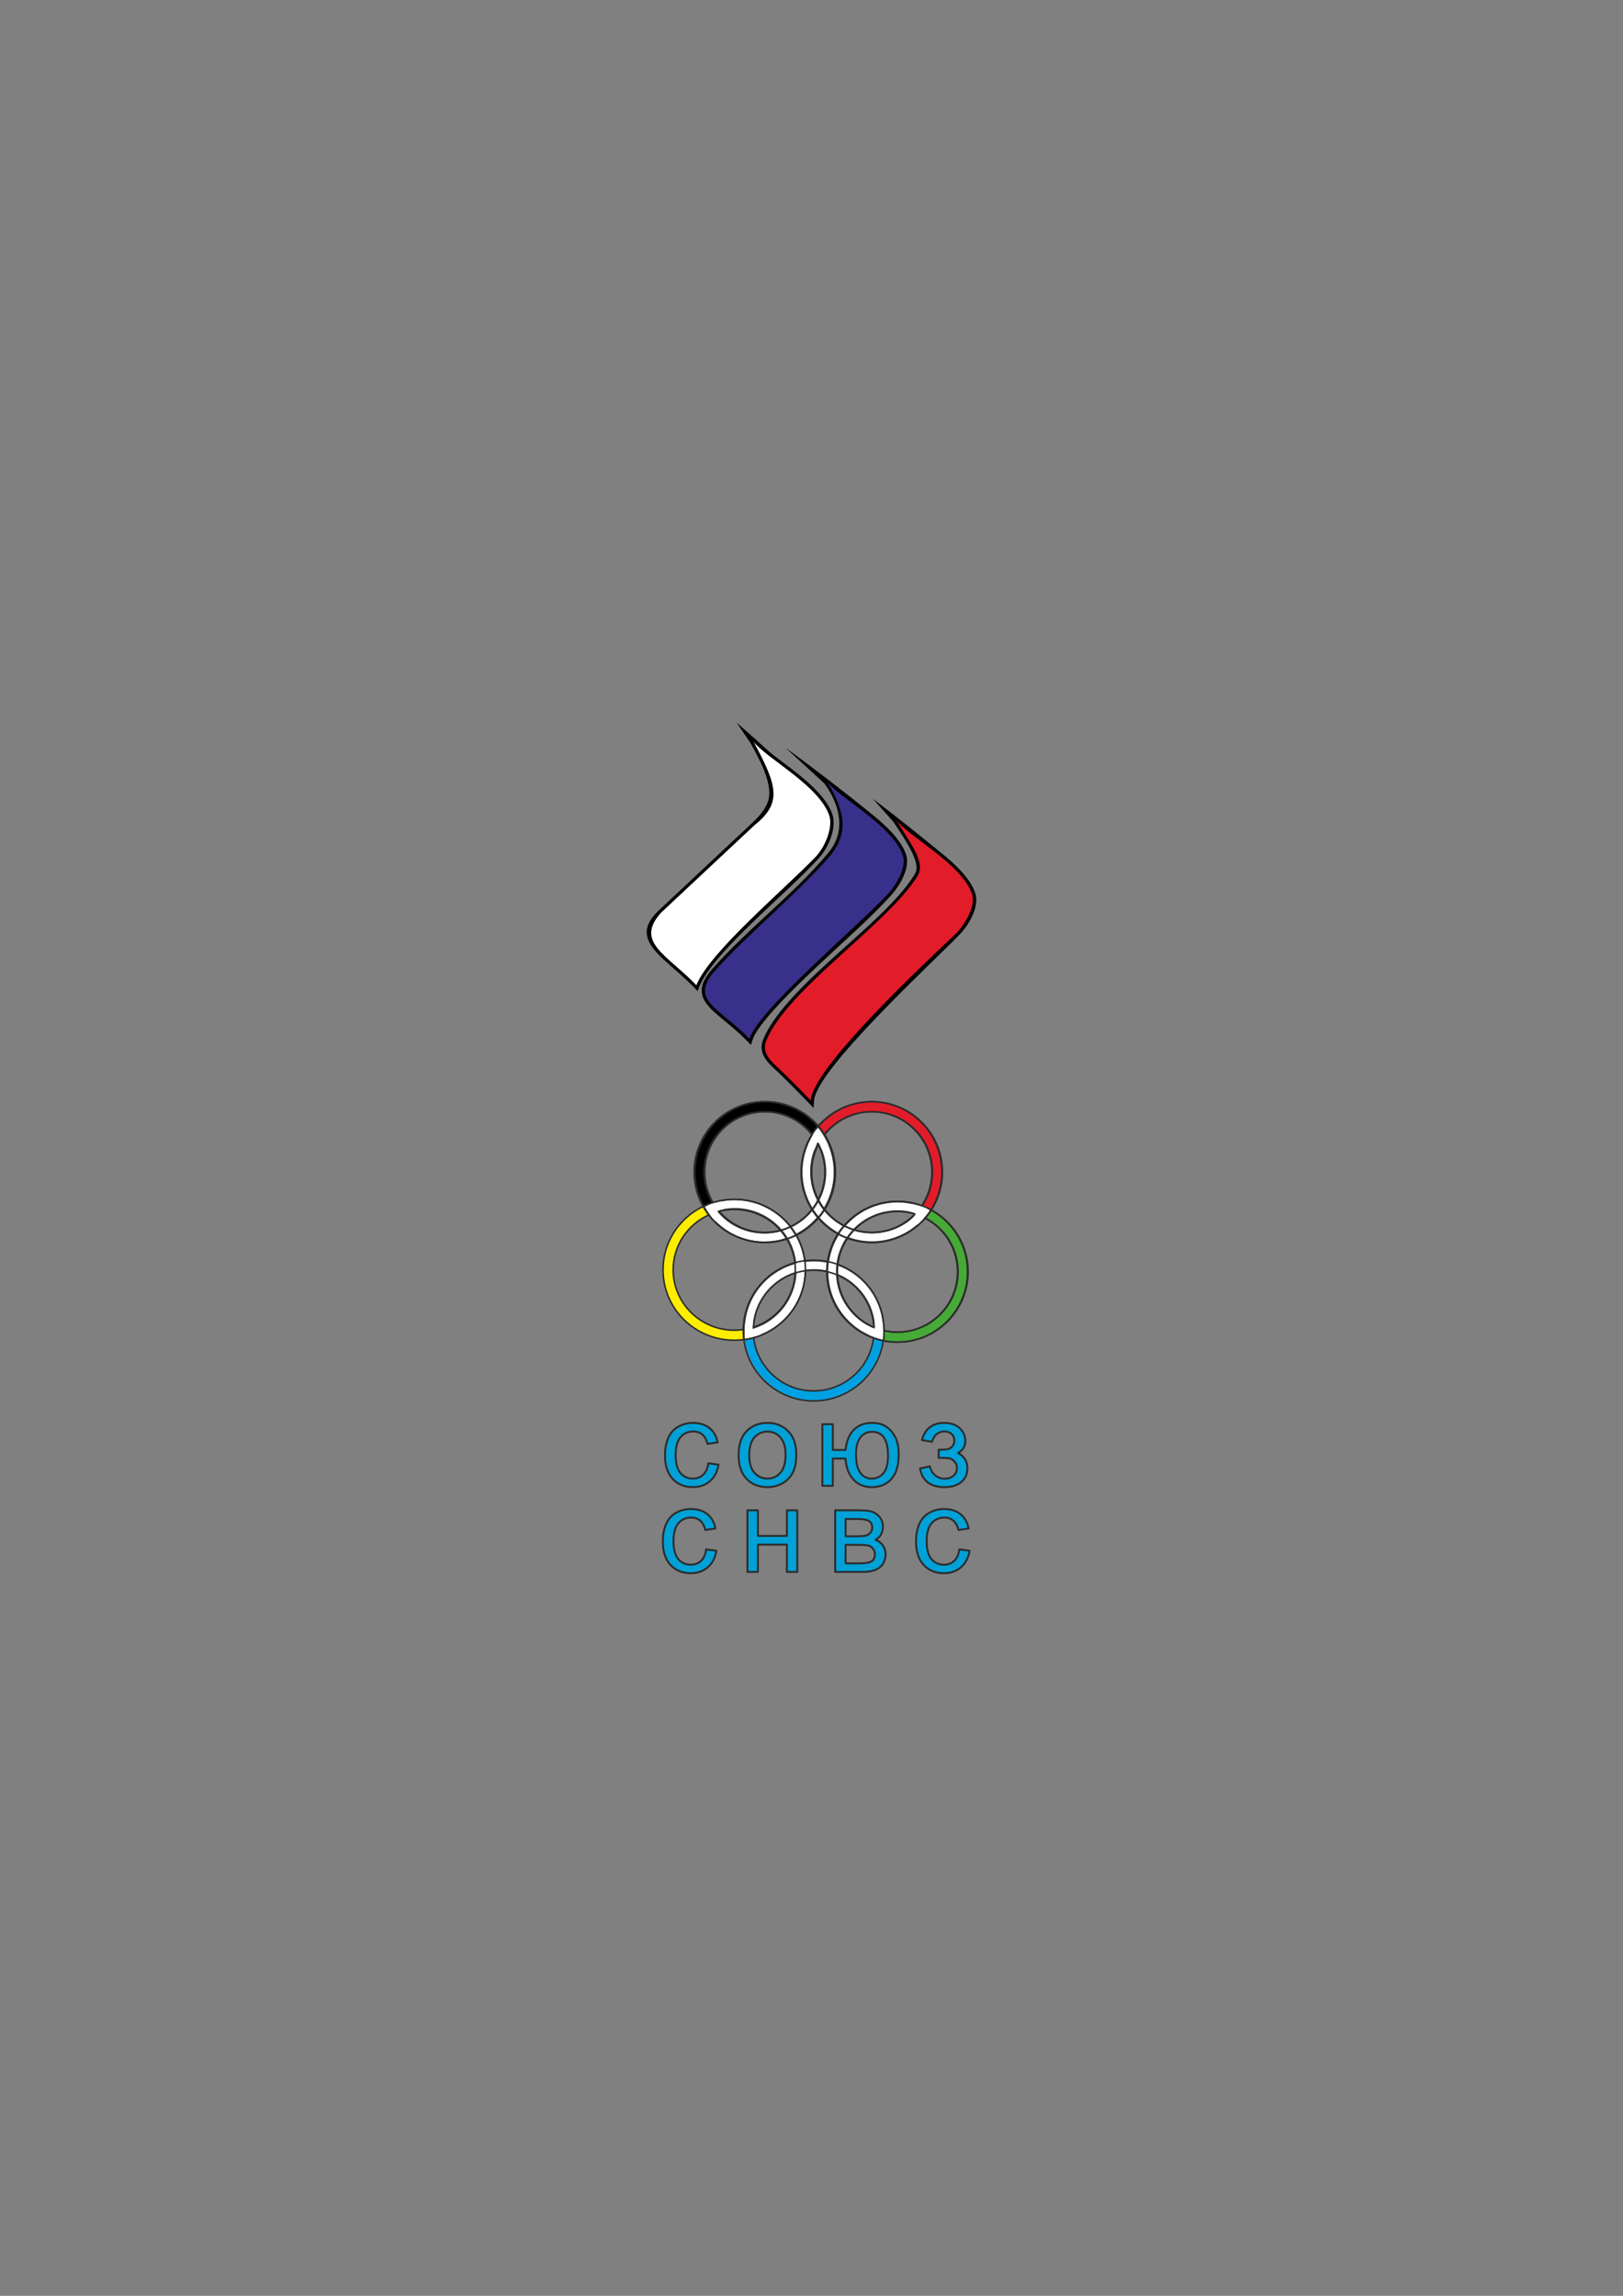 <?xml version="1.0" encoding="UTF-8" standalone="no"?>
<svg
   xmlns:dc="http://purl.org/dc/elements/1.1/"
   xmlns:cc="http://creativecommons.org/ns#"
   xmlns:rdf="http://www.w3.org/1999/02/22-rdf-syntax-ns#"
   xmlns:svg="http://www.w3.org/2000/svg"
   xmlns="http://www.w3.org/2000/svg"
   id="45f4d9ae-f998-11ea-b957-0242ac110007"
   version="1.1"
   width="595.276pt"
   viewBox="0 0 595.276 841.89"
   height="841.89pt">
  <rect x="0" y="0" width="595.276" height="841.89" fill="#808080" stroke="none"/>
  <defs
     id="defs87" />
  <g
     id="g2" />
  <g
     id="g78">
    <g
       id="g76">
      <path
         id="path4"
         d="M 319.641,404.096 C 333.845,404.096 345.361,415.612 345.361,429.815 345.361,444.019 333.845,455.535 319.641,455.535 305.438,455.535 293.922,444.019 293.922,429.815 293.922,415.612 305.438,404.096 319.641,404.096 Z M 319.641,407.555 C 331.935,407.555 341.901,417.522 341.901,429.815 341.901,442.109 331.935,452.076 319.641,452.076 307.348,452.076 297.381,442.109 297.381,429.815 297.381,417.522 307.348,407.555 319.641,407.555 Z"
         style="fill-rule:evenodd;fill:#e31c2a;" />
      <path
         id="path6"
         d="M 269.279,439.805 C 283.554,439.805 295.128,451.379 295.128,465.654 295.128,479.93 283.554,491.503 269.279,491.503 255.003,491.503 243.43,479.93 243.43,465.654 243.43,451.379 255.003,439.805 269.279,439.805 Z M 269.279,443.281 C 281.634,443.281 291.651,453.299 291.651,465.654 291.651,478.009 281.634,488.027 269.279,488.027 256.923,488.027 246.906,478.009 246.906,465.654 246.906,453.299 256.923,443.281 269.279,443.281 Z"
         style="fill-rule:evenodd;fill:#ffed00;" />
      <path
         id="path8"
         d="M 280.235,404.096 C 294.439,404.096 305.955,415.612 305.955,429.815 305.955,444.019 294.439,455.535 280.235,455.535 266.032,455.535 254.516,444.019 254.516,429.815 254.516,415.612 266.032,404.096 280.235,404.096 Z M 280.235,407.555 C 292.529,407.555 302.496,417.522 302.496,429.815 302.496,442.109 292.529,452.076 280.235,452.076 267.942,452.076 257.975,442.109 257.975,429.815 257.975,417.522 267.942,407.555 280.235,407.555 Z"
         style="fill-rule:evenodd;fill:#000000;" />
      <path
         id="path10"
         d="M 329.051,440.666 C 343.243,440.666 354.749,452.172 354.749,466.364 354.749,480.556 343.243,492.062 329.051,492.062 314.859,492.062 303.353,480.556 303.353,466.364 303.353,452.172 314.859,440.666 329.051,440.666 Z M 329.051,444.122 C 341.334,444.122 351.293,454.081 351.293,466.364 351.293,478.647 341.334,488.606 329.051,488.606 316.767,488.606 306.809,478.647 306.809,466.364 306.809,454.081 316.767,444.122 329.051,444.122 Z"
         style="fill-rule:evenodd;fill:#45ab36;" />
      <path
         id="path12"
         d="M 292.287,453.864 C 294.103,457.399 295.128,461.407 295.128,465.654 295.128,479.929 283.554,491.503 269.278,491.503 255.003,491.503 243.429,479.929 243.429,465.654 243.429,458.829 246.076,452.623 250.398,448.003 L 255.532,448.003 C 250.282,452.096 246.907,458.481 246.907,465.654 246.907,478.01 256.923,488.026 269.278,488.026 281.634,488.026 291.651,478.01 291.651,465.654 291.651,463.813 291.427,462.024 291.008,460.312 290.589,458.601 289.971,456.964 289.184,455.434 288.91,454.899 289.266,455.498 288.949,454.988 L 292.287,453.864 Z"
         style="fill-rule:evenodd;fill:#ffed00;" />
      <g
         id="g26">
        <path
           id="path14"
           d="M 300.382,314.63 C 293.662,321.972 285.702,328.936 278.471,335.895 272.205,341.925 259.62,353.909 256.553,361.676 L 255.856,363.442 254.508,362.041 C 251.007,358.404 247.116,355.293 243.425,351.86 240.793,349.413 237.639,346.229 237.253,342.618 236.884,339.182 239.049,336.273 241.527,333.953 L 275.844,301.819 C 278.413,299.413 281.04,296.544 281.878,293.151 283.412,286.933 278.213,277.88 275.296,272.522 L 270.171,264.977 277.353,271.327 C 279.35,273.091 281.76,275.457 283.887,277.086 287.033,279.492 290.237,281.823 293.301,284.323 297.864,288.048 303.206,292.957 305.218,298.412 307.05,303.382 303.904,310.785 300.382,314.63 Z"
           style="fill-rule:evenodd;fill:#000000;" />
        <path
           id="path16"
           d="M 255.412,361.283 C 244.552,349.998 232.793,345.551 242.387,334.754 L 276.705,302.62 C 286.819,294.546 285.283,288.362 276.38,272.008 281.445,278.311 300.049,287.881 304.068,298.781 305.585,302.896 303.098,309.766 299.458,313.894 288.231,325.705 260.247,349.04 255.412,361.283 Z"
           style="fill-rule:evenodd;fill:#ffffff;" />
        <path
           id="path18"
           d="M 273.973,381.7 C 270.738,378.338 267.202,375.593 263.642,372.575 261.196,370.503 258.249,367.896 257.544,364.76 256.751,361.233 258.933,357.952 261.235,355.344 274.375,340.456 291.189,327.876 303.855,312.681 305.293,310.954 306.37,309.045 307.063,306.956 309.308,300.196 306.39,292.789 302.35,287.278 L 288.048,274.157 C 298.688,281.897 310.122,290.705 320.327,299.032 324.89,302.757 330.232,307.666 332.244,313.121 334.075,318.089 330.015,324.86 326.605,328.589 319.121,336.769 310.089,344.628 301.947,352.301 296.091,357.82 278.302,374.235 276.043,381.268 L 275.42,383.204 273.973,381.7 Z"
           style="fill-rule:evenodd;fill:#000000;" />
        <path
           id="path20"
           d="M 274.878,380.942 C 264.017,369.658 252.579,366.862 262.174,356.065 273.087,343.616 294.065,326.276 304.815,313.378 306.437,311.432 307.528,309.386 308.224,307.292 310.087,301.685 308.709,295.397 303.406,286.717 308.471,293.019 327.075,302.589 331.094,313.49 332.611,317.604 329.318,323.724 325.679,327.853 313.276,340.919 278.314,370.243 274.878,380.942 Z"
           style="fill-rule:evenodd;fill:#38308a;" />
        <path
           id="path22"
           d="M 345.681,313.152 C 350.244,316.877 355.586,321.786 357.598,327.241 359.436,332.229 355.486,339.066 351.935,342.732 342.088,352.904 299.349,392.203 298.57,403.6 L 298.386,406.287 296.453,404.286 C 292.328,400.016 288.102,395.691 283.734,391.638 280.601,388.73 278.201,385.528 279.881,381.295 284.229,370.345 298.763,357.432 307.695,349.293 316.333,341.422 329.582,330.307 335.479,320.638 335.73,320.227 335.917,319.793 336.036,319.333 337.226,314.762 330.138,305.296 327.71,301.407 L 320.118,292.885 C 328.484,299.211 337.511,306.485 345.681,313.152 Z"
           style="fill-rule:evenodd;fill:#000000;" />
        <path
           id="path24"
           d="M 297.356,403.527 C 292.796,398.806 287.81,393.82 284.591,390.833 281.373,387.846 279.64,385.169 281.021,381.69 288.41,363.08 325.922,338.608 336.536,321.198 339.481,316.368 334.536,310.084 328.76,300.837 333.825,307.139 352.429,316.709 356.448,327.61 357.965,331.724 354.672,337.844 351.033,341.972 337.391,354.811 298.168,391.658 297.356,403.527 Z"
           style="fill-rule:evenodd;fill:#e31c2a;" />
      </g>
      <path
         id="path28"
         d="M 259.788,536.589 L 263.532,537.111 C 263.119,539.687 262.074,541.697 260.384,543.155 258.693,544.613 256.611,545.339 254.151,545.339 251.067,545.339 248.586,544.331 246.714,542.313 244.835,540.296 243.899,537.409 243.899,533.65 243.899,531.213 244.305,529.087 245.111,527.258 245.916,525.437 247.142,524.066 248.797,523.159 250.444,522.245 252.236,521.788 254.18,521.788 256.625,521.788 258.635,522.404 260.188,523.645 261.748,524.886 262.749,526.649 263.184,528.927 L 259.484,529.493 C 259.128,527.977 258.504,526.838 257.597,526.069 256.698,525.307 255.609,524.922 254.332,524.922 252.403,524.922 250.835,525.611 249.624,526.99 248.419,528.376 247.817,530.552 247.817,533.542 247.817,536.574 248.397,538.773 249.558,540.144 250.726,541.515 252.243,542.205 254.108,542.205 255.617,542.205 256.872,541.748 257.873,540.826 258.882,539.912 259.52,538.497 259.788,536.589 Z M 270.89,533.563 C 270.89,529.391 272.051,526.301 274.38,524.291 276.317,522.622 278.69,521.788 281.483,521.788 284.581,521.788 287.121,522.804 289.094,524.835 291.06,526.859 292.047,529.667 292.047,533.244 292.047,536.146 291.612,538.424 290.741,540.086 289.871,541.748 288.601,543.039 286.932,543.96 285.271,544.882 283.45,545.339 281.483,545.339 278.32,545.339 275.766,544.331 273.814,542.306 271.863,540.282 270.89,537.365 270.89,533.563 Z M 274.808,533.571 C 274.808,536.458 275.439,538.62 276.702,540.05 277.972,541.486 279.561,542.205 281.483,542.205 283.384,542.205 284.966,541.486 286.235,540.043 287.498,538.599 288.129,536.4 288.129,533.447 288.129,530.661 287.491,528.55 286.221,527.12 284.951,525.684 283.37,524.966 281.483,524.966 279.561,524.966 277.972,525.677 276.702,527.106 275.439,528.535 274.808,530.69 274.808,533.571 Z M 301.625,522.267 L 305.456,522.267 305.456,531.713 310.114,531.713 C 310.455,528.492 311.464,526.032 313.14,524.334 314.823,522.637 317,521.788 319.677,521.788 321.955,521.788 323.755,522.245 325.067,523.166 326.388,524.088 327.476,525.35 328.332,526.968 329.189,528.579 329.617,530.748 329.617,533.476 329.617,537.365 328.732,540.318 326.961,542.328 325.191,544.338 322.789,545.339 319.757,545.339 316.941,545.339 314.685,544.403 312.98,542.538 311.282,540.666 310.325,538.105 310.114,534.847 L 305.456,534.847 305.456,544.86 301.625,544.86 301.625,522.267 Z M 319.887,525.053 C 318.015,525.053 316.557,525.771 315.512,527.207 314.467,528.637 313.945,530.646 313.945,533.237 313.945,536.335 314.467,538.599 315.52,540.043 316.572,541.486 317.979,542.205 319.735,542.205 321.483,542.205 322.913,541.537 324.03,540.202 325.14,538.867 325.699,536.712 325.699,533.745 325.699,530.85 325.213,528.673 324.248,527.229 323.283,525.778 321.832,525.053 319.887,525.053 Z M 344.281,534.63 L 344.281,531.626 C 345.892,531.612 346.995,531.546 347.575,531.437 348.163,531.321 348.721,530.987 349.244,530.422 349.766,529.856 350.027,529.152 350.027,528.303 350.027,527.28 349.686,526.453 348.997,525.843 348.308,525.227 347.423,524.922 346.327,524.922 344.173,524.922 342.663,526.184 341.8,528.709 L 338.143,528.1 C 339.275,523.892 342.018,521.788 346.356,521.788 348.765,521.788 350.652,522.441 352.023,523.754 353.394,525.067 354.076,526.634 354.076,528.456 354.076,530.291 353.183,531.757 351.406,532.838 352.545,533.447 353.394,534.224 353.967,535.167 354.533,536.11 354.816,537.227 354.816,538.519 354.816,540.543 354.076,542.183 352.603,543.445 351.123,544.707 349.062,545.339 346.407,545.339 341.256,545.339 338.267,543.061 337.447,538.504 L 341.06,537.721 C 341.386,539.157 342.046,540.275 343.048,541.066 344.049,541.856 345.188,542.248 346.48,542.248 347.771,542.248 348.845,541.885 349.701,541.153 350.557,540.427 350.985,539.498 350.985,538.366 350.985,537.489 350.717,536.727 350.18,536.074 349.643,535.421 349.07,535.014 348.46,534.855 347.851,534.688 346.748,534.608 345.152,534.608 345.021,534.608 344.731,534.615 344.281,534.63 Z"
         style="fill-rule:evenodd;fill:#00a1d7;" />
      <path
         id="path30"
         d="M 259.837,536.239 L 263.581,536.761 C 263.774,536.788 263.909,536.966 263.882,537.16 L 263.878,537.185 C 263.664,538.505 263.289,539.682 262.751,540.715 262.207,541.761 261.495,542.663 260.615,543.422 259.736,544.179 258.755,544.748 257.675,545.126 256.596,545.504 255.42,545.693 254.151,545.693 252.564,545.693 251.127,545.432 249.845,544.91 248.557,544.387 247.427,543.601 246.455,542.554 245.48,541.508 244.75,540.237 244.266,538.744 243.785,537.264 243.545,535.565 243.545,533.65 243.545,532.412 243.649,531.249 243.856,530.161 244.063,529.068 244.374,528.053 244.787,527.116 245.205,526.169 245.735,525.338 246.376,524.625 247.016,523.914 247.766,523.32 248.626,522.849 L 248.643,522.84 C 249.49,522.373 250.372,522.021 251.289,521.787 252.215,521.552 253.178,521.433 254.18,521.433 255.437,521.433 256.588,521.594 257.627,521.915 258.671,522.237 259.599,522.722 260.408,523.368 261.223,524.017 261.893,524.803 262.415,525.724 262.934,526.638 263.307,527.685 263.532,528.861 263.568,529.053 263.442,529.238 263.25,529.275 L 259.536,529.843 C 259.349,529.871 259.174,529.747 259.137,529.563 258.967,528.841 258.734,528.21 258.437,527.671 258.144,527.138 257.789,526.694 257.369,526.338 256.952,525.985 256.491,525.719 255.988,525.543 255.484,525.366 254.932,525.277 254.332,525.277 253.416,525.277 252.588,525.439 251.85,525.763 251.115,526.086 250.461,526.573 249.89,527.224 L 249.874,527.24 C 249.315,527.89 248.893,528.73 248.609,529.759 248.317,530.816 248.171,532.077 248.171,533.542 248.171,535.029 248.312,536.308 248.594,537.376 248.871,538.424 249.282,539.271 249.828,539.915 L 249.831,539.919 C 250.38,540.562 251.01,541.045 251.719,541.367 252.429,541.689 253.226,541.85 254.108,541.85 254.822,541.85 255.473,541.743 256.06,541.529 256.643,541.316 257.168,540.995 257.634,540.566 L 257.653,540.549 C 258.112,540.128 258.49,539.59 258.785,538.936 259.091,538.259 259.309,537.46 259.438,536.54 259.465,536.347 259.644,536.212 259.837,536.239 Z M 263.122,537.411 L 260.084,536.987 C 259.942,537.832 259.723,538.579 259.43,539.227 259.096,539.967 258.662,540.582 258.129,541.07 L 258.113,541.086 C 257.578,541.578 256.974,541.947 256.301,542.193 255.633,542.437 254.902,542.559 254.108,542.559 253.126,542.559 252.232,542.376 251.428,542.012 250.624,541.648 249.913,541.103 249.296,540.381 L 249.288,540.372 C 248.674,539.646 248.214,538.707 247.911,537.556 247.612,536.424 247.463,535.086 247.463,533.542 247.463,532.018 247.618,530.695 247.928,529.571 248.24,528.439 248.711,527.509 249.339,526.779 L 249.358,526.756 C 249.997,526.029 250.734,525.481 251.567,525.115 252.398,524.751 253.319,524.568 254.332,524.568 255.008,524.568 255.638,524.671 256.221,524.875 256.807,525.081 257.343,525.39 257.826,525.799 258.313,526.212 258.723,526.722 259.057,527.33 259.342,527.847 259.572,528.436 259.748,529.095 L 262.762,528.633 C 262.548,527.679 262.227,526.825 261.801,526.072 261.324,525.232 260.712,524.514 259.968,523.922 259.226,523.33 258.376,522.886 257.419,522.59 256.452,522.291 255.371,522.142 254.18,522.142 253.237,522.142 252.332,522.253 251.464,522.474 250.602,522.693 249.776,523.022 248.988,523.457 L 248.967,523.469 C 248.177,523.902 247.488,524.446 246.902,525.098 246.312,525.755 245.823,526.523 245.435,527.401 245.042,528.291 244.747,529.255 244.551,530.291 244.353,531.331 244.254,532.451 244.254,533.65 244.254,535.493 244.482,537.119 244.939,538.525 245.391,539.919 246.069,541.103 246.973,542.072 247.873,543.042 248.92,543.77 250.11,544.254 251.307,544.741 252.654,544.984 254.151,544.984 255.344,544.984 256.442,544.809 257.443,544.459 258.439,544.11 259.343,543.586 260.152,542.888 260.962,542.189 261.619,541.356 262.123,540.389 262.581,539.508 262.914,538.515 263.122,537.411 Z M 270.536,533.563 C 270.536,531.436 270.834,529.579 271.431,527.992 272.033,526.391 272.939,525.068 274.149,524.024 275.152,523.16 276.267,522.512 277.491,522.081 278.715,521.649 280.047,521.433 281.483,521.433 283.076,521.433 284.53,521.696 285.843,522.222 287.157,522.748 288.327,523.538 289.348,524.589 290.367,525.638 291.132,526.89 291.642,528.342 292.148,529.783 292.401,531.418 292.401,533.244 292.401,534.716 292.29,536.033 292.068,537.197 L 292.065,537.21 C 291.841,538.378 291.504,539.391 291.054,540.249 290.15,541.975 288.832,543.315 287.103,544.27 L 287.084,544.28 C 286.232,544.749 285.341,545.102 284.413,545.337 283.474,545.574 282.496,545.693 281.483,545.693 279.857,545.693 278.384,545.433 277.064,544.911 275.74,544.388 274.572,543.601 273.56,542.551 272.548,541.501 271.79,540.222 271.286,538.716 270.786,537.22 270.536,535.502 270.536,533.563 Z M 272.092,528.241 C 271.527,529.744 271.245,531.519 271.245,533.563 271.245,535.429 271.482,537.072 271.957,538.492 272.426,539.897 273.131,541.088 274.069,542.061 275.008,543.035 276.093,543.765 277.324,544.252 278.56,544.741 279.946,544.984 281.483,544.984 282.44,544.984 283.36,544.873 284.241,544.65 285.113,544.43 285.947,544.101 286.742,543.662 L 286.762,543.65 C 288.369,542.763 289.591,541.52 290.428,539.923 290.845,539.127 291.16,538.178 291.371,537.077 L 291.373,537.064 C 291.586,535.948 291.693,534.675 291.693,533.244 291.693,531.494 291.453,529.937 290.974,528.574 290.5,527.222 289.788,526.056 288.841,525.081 287.889,524.102 286.801,523.367 285.579,522.878 284.354,522.387 282.989,522.142 281.483,522.142 280.125,522.142 278.872,522.344 277.727,522.748 276.584,523.151 275.545,523.754 274.611,524.558 273.493,525.523 272.653,526.751 272.092,528.241 Z M 275.163,533.571 C 275.163,536.37 275.764,538.455 276.966,539.816 277.567,540.495 278.242,541.005 278.993,541.343 279.742,541.681 280.572,541.85 281.483,541.85 282.382,541.85 283.204,541.681 283.949,541.342 L 283.968,541.334 C 284.705,540.996 285.373,540.487 285.969,539.809 L 285.985,539.792 C 286.573,539.114 287.017,538.254 287.315,537.214 287.622,536.147 287.775,534.891 287.775,533.447 287.775,532.089 287.62,530.898 287.313,529.878 287.01,528.873 286.557,528.032 285.957,527.356 L 285.939,527.335 C 285.344,526.666 284.676,526.163 283.937,525.827 L 283.92,525.819 C 283.182,525.487 282.369,525.32 281.483,525.32 280.571,525.32 279.74,525.487 278.992,525.822 278.242,526.158 277.567,526.664 276.966,527.34 276.371,528.015 275.922,528.866 275.62,529.894 L 275.616,529.908 C 275.314,530.947 275.163,532.168 275.163,533.571 Z M 276.438,540.284 C 275.115,538.787 274.454,536.546 274.454,533.571 274.454,532.108 274.615,530.822 274.937,529.715 L 274.942,529.694 C 275.272,528.568 275.771,527.626 276.438,526.872 277.106,526.119 277.862,525.554 278.704,525.177 279.547,524.8 280.474,524.611 281.483,524.611 282.469,524.611 283.377,524.799 284.209,525.173 L 284.231,525.182 C 285.057,525.558 285.804,526.12 286.469,526.868 L 286.485,526.885 C 287.155,527.639 287.657,528.57 287.991,529.676 288.319,530.764 288.484,532.022 288.484,533.447 288.484,534.956 288.321,536.276 287.996,537.408 287.669,538.546 287.176,539.495 286.519,540.254 L 286.501,540.276 C 285.839,541.029 285.094,541.596 284.264,541.977 L 284.243,541.987 C 283.405,542.369 282.485,542.559 281.483,542.559 280.472,542.559 279.545,542.369 278.702,541.989 277.861,541.609 277.106,541.04 276.438,540.284 Z M 301.625,521.912 L 305.456,521.912 C 305.652,521.912 305.811,522.071 305.811,522.267 L 305.811,531.359 309.799,531.359 C 309.982,529.845 310.317,528.498 310.8,527.318 311.322,526.045 312.018,524.968 312.888,524.087 L 312.894,524.08 C 313.769,523.199 314.774,522.537 315.908,522.095 317.04,521.654 318.296,521.433 319.677,521.433 320.847,521.433 321.897,521.552 322.825,521.789 323.763,522.029 324.579,522.391 325.271,522.877 L 325.29,522.891 C 325.967,523.366 326.585,523.928 327.143,524.576 327.704,525.229 328.205,525.971 328.645,526.802 329.09,527.638 329.422,528.616 329.643,529.736 329.862,530.843 329.971,532.09 329.971,533.476 329.971,535.454 329.744,537.199 329.292,538.708 328.834,540.234 328.145,541.519 327.227,542.562 326.307,543.607 325.22,544.391 323.968,544.914 322.723,545.433 321.319,545.693 319.757,545.693 318.304,545.693 316.991,545.45 315.818,544.964 314.64,544.477 313.608,543.747 312.72,542.776 311.84,541.806 311.152,540.659 310.659,539.336 310.201,538.11 309.909,536.731 309.785,535.202 L 305.811,535.202 305.811,544.86 C 305.811,545.056 305.652,545.214 305.456,545.214 L 301.625,545.214 C 301.43,545.214 301.271,545.056 301.271,544.86 L 301.271,522.267 C 301.271,522.071 301.43,521.912 301.625,521.912 Z M 305.102,522.621 L 301.98,522.621 301.98,544.506 305.102,544.506 305.102,534.847 C 305.102,534.652 305.261,534.493 305.456,534.493 L 310.114,534.493 C 310.299,534.494 310.455,534.638 310.467,534.825 310.57,536.42 310.855,537.842 311.32,539.089 311.782,540.328 312.424,541.399 313.242,542.301 314.058,543.194 315.006,543.865 316.087,544.311 317.171,544.76 318.394,544.984 319.757,544.984 321.227,544.984 322.541,544.743 323.697,544.26 324.846,543.781 325.846,543.058 326.695,542.094 327.547,541.127 328.187,539.931 328.614,538.506 329.046,537.065 329.262,535.388 329.262,533.476 329.262,532.134 329.158,530.932 328.948,529.871 328.741,528.822 328.431,527.909 328.019,527.134 327.604,526.347 327.132,525.649 326.606,525.036 326.086,524.432 325.512,523.909 324.885,523.469 L 324.864,523.456 C 324.245,523.021 323.506,522.694 322.65,522.476 321.78,522.253 320.788,522.142 319.677,522.142 318.381,522.142 317.209,522.346 316.163,522.754 315.122,523.159 314.198,523.769 313.392,524.582 312.586,525.399 311.939,526.4 311.453,527.587 310.965,528.778 310.636,530.158 310.469,531.724 310.463,531.914 310.306,532.067 310.114,532.067 L 305.456,532.067 C 305.261,532.067 305.102,531.909 305.102,531.713 L 305.102,522.621 Z M 319.887,525.407 C 318.135,525.407 316.772,526.077 315.799,527.415 L 315.79,527.427 C 315.298,528.104 314.927,528.92 314.679,529.875 314.426,530.848 314.3,531.969 314.3,533.237 314.3,534.761 314.427,536.075 314.683,537.181 314.934,538.269 315.308,539.153 315.805,539.835 316.297,540.51 316.87,541.015 317.522,541.35 318.172,541.683 318.911,541.85 319.735,541.85 320.557,541.85 321.302,541.694 321.97,541.383 322.638,541.071 323.235,540.601 323.759,539.975 L 323.774,539.957 C 324.288,539.333 324.677,538.511 324.939,537.495 325.209,536.451 325.344,535.2 325.344,533.745 325.344,532.32 325.226,531.078 324.991,530.021 324.759,528.977 324.412,528.111 323.954,527.426 323.506,526.753 322.947,526.249 322.277,525.914 321.601,525.576 320.804,525.407 319.887,525.407 Z M 315.226,527.0 C 316.341,525.466 317.896,524.698 319.887,524.698 320.914,524.698 321.817,524.893 322.593,525.28 323.374,525.67 324.025,526.256 324.543,527.034 325.049,527.793 325.429,528.739 325.68,529.868 325.928,530.983 326.053,532.276 326.053,533.745 326.053,535.254 325.909,536.564 325.623,537.672 325.335,538.788 324.899,539.701 324.319,540.406 L 324.301,540.429 C 323.709,541.137 323.031,541.67 322.269,542.025 321.506,542.38 320.661,542.559 319.735,542.559 318.802,542.559 317.956,542.365 317.201,541.978 316.449,541.592 315.793,541.016 315.234,540.25 314.679,539.488 314.266,538.518 313.993,537.339 313.725,536.178 313.591,534.811 313.591,533.237 313.591,531.914 313.726,530.735 313.995,529.698 314.266,528.655 314.674,527.76 315.217,527.012 L 315.226,527.0 Z M 343.928,534.63 L 343.927,531.626 C 343.927,531.431 344.086,531.272 344.281,531.272 L 344.309,531.273 C 345.082,531.266 345.741,531.246 346.283,531.215 346.82,531.184 347.23,531.142 347.507,531.09 347.763,531.039 348.013,530.941 348.255,530.793 L 348.271,530.784 C 348.513,530.635 348.75,530.435 348.984,530.182 349.213,529.934 349.386,529.655 349.499,529.347 349.615,529.034 349.673,528.686 349.673,528.303 349.673,527.836 349.596,527.418 349.443,527.05 349.292,526.69 349.065,526.375 348.764,526.108 L 348.759,526.103 C 348.452,525.83 348.099,525.624 347.7,525.487 347.293,525.347 346.836,525.277 346.327,525.277 345.335,525.277 344.495,525.565 343.807,526.14 343.103,526.729 342.545,527.624 342.135,528.823 342.078,528.992 341.903,529.09 341.732,529.056 L 338.085,528.448 C 337.893,528.417 337.762,528.234 337.795,528.042 L 337.802,528.009 C 338.387,525.829 339.398,524.188 340.83,523.087 342.264,521.985 344.108,521.433 346.356,521.433 347.597,521.433 348.71,521.604 349.693,521.945 350.687,522.289 351.546,522.808 352.268,523.5 352.987,524.188 353.527,524.947 353.888,525.773 354.25,526.603 354.43,527.497 354.43,528.456 354.43,529.438 354.19,530.326 353.709,531.114 353.321,531.751 352.776,532.32 352.077,532.818 352.468,533.062 352.822,533.328 353.137,533.615 353.587,534.025 353.964,534.481 354.269,534.984 354.87,535.985 355.17,537.163 355.17,538.519 355.17,539.581 354.975,540.546 354.585,541.413 L 354.576,541.431 C 354.185,542.293 353.603,543.053 352.833,543.714 352.057,544.376 351.128,544.873 350.048,545.203 348.98,545.529 347.767,545.693 346.407,545.693 341.059,545.693 337.954,543.317 337.099,538.567 337.066,538.379 337.187,538.199 337.372,538.159 L 340.985,537.375 C 341.176,537.333 341.365,537.455 341.406,537.646 L 341.409,537.665 C 341.564,538.338 341.797,538.936 342.107,539.458 342.416,539.978 342.802,540.422 343.266,540.789 343.733,541.157 344.234,541.434 344.77,541.618 345.303,541.802 345.873,541.894 346.48,541.894 347.087,541.894 347.641,541.809 348.14,541.64 348.634,541.473 349.078,541.221 349.471,540.884 349.861,540.554 350.151,540.181 350.343,539.764 350.535,539.348 350.631,538.881 350.631,538.366 350.631,537.572 350.389,536.884 349.907,536.298 349.66,535.997 349.404,535.753 349.142,535.567 L 349.128,535.556 C 348.882,535.384 348.63,535.264 348.372,535.197 L 348.352,535.191 C 348.074,535.117 347.673,535.06 347.151,535.022 346.613,534.982 345.946,534.963 345.152,534.963 L 344.843,534.966 344.291,534.983 C 344.096,534.988 343.933,534.834 343.928,534.639 L 343.928,534.63 Z M 344.636,531.975 L 344.636,534.266 345.152,534.254 C 345.954,534.254 346.637,534.274 347.201,534.316 347.764,534.357 348.21,534.423 348.538,534.51 L 348.549,534.513 C 348.887,534.601 349.215,534.756 349.53,534.976 L 349.552,534.991 C 349.863,535.212 350.164,535.498 350.453,535.85 351.044,536.568 351.34,537.405 351.34,538.366 351.34,538.983 351.222,539.548 350.986,540.06 350.75,540.571 350.397,541.026 349.93,541.422 349.467,541.818 348.946,542.114 348.367,542.31 347.792,542.505 347.163,542.602 346.48,542.602 345.795,542.602 345.149,542.498 344.54,542.288 343.933,542.08 343.363,541.764 342.829,541.342 342.294,540.92 341.85,540.411 341.498,539.818 341.202,539.319 340.969,538.759 340.8,538.139 L 337.86,538.777 C 338.73,542.915 341.581,544.984 346.407,544.984 347.703,544.984 348.848,544.832 349.844,544.528 350.827,544.227 351.67,543.777 352.373,543.177 353.065,542.584 353.585,541.905 353.932,541.14 L 353.94,541.122 C 354.287,540.349 354.462,539.481 354.462,538.519 354.462,537.292 354.195,536.234 353.664,535.348 353.397,534.908 353.063,534.505 352.661,534.139 352.255,533.769 351.781,533.439 351.24,533.149 351.186,533.12 351.138,533.077 351.104,533.02 351.003,532.854 351.057,532.637 351.223,532.536 352.062,532.026 352.69,531.429 353.106,530.746 353.516,530.073 353.722,529.309 353.722,528.456 353.722,527.593 353.561,526.792 353.24,526.056 352.917,525.315 352.43,524.633 351.778,524.009 351.13,523.388 350.358,522.922 349.464,522.612 348.56,522.298 347.524,522.142 346.356,522.142 344.265,522.142 342.566,522.644 341.262,523.646 340.038,524.587 339.147,525.977 338.592,527.816 L 341.567,528.312 C 342.01,527.127 342.606,526.222 343.352,525.598 344.173,524.911 345.165,524.568 346.327,524.568 346.914,524.568 347.448,524.651 347.93,524.817 348.413,524.983 348.844,525.236 349.224,525.572 L 349.231,525.579 C 349.616,525.919 349.904,526.32 350.096,526.779 350.286,527.235 350.382,527.744 350.382,528.303 350.382,528.769 350.309,529.198 350.164,529.591 350.017,529.987 349.797,530.344 349.504,530.661 349.229,530.959 348.94,531.201 348.64,531.386 L 348.623,531.397 C 348.306,531.59 347.978,531.719 347.643,531.785 347.334,531.842 346.893,531.888 346.321,531.921 345.857,531.947 345.294,531.966 344.636,531.975 Z"
         style="fill-rule:evenodd;fill:#2d2c2b;" />
      <path
         id="path32"
         d="M 259.001,568.163 L 262.745,568.685 C 262.331,571.26 261.287,573.27 259.596,574.729 257.905,576.187 255.823,576.913 253.363,576.913 250.28,576.913 247.799,575.904 245.927,573.887 244.048,571.87 243.112,568.982 243.112,565.224 243.112,562.786 243.518,560.66 244.323,558.832 245.129,557.011 246.355,555.64 248.009,554.733 249.656,553.819 251.448,553.361 253.393,553.361 255.838,553.361 257.847,553.978 259.4,555.219 260.96,556.46 261.961,558.222 262.397,560.501 L 258.696,561.067 C 258.341,559.55 257.717,558.411 256.81,557.642 255.91,556.88 254.822,556.496 253.545,556.496 251.615,556.496 250.048,557.185 248.836,558.563 247.632,559.949 247.029,562.126 247.029,565.115 247.029,568.148 247.61,570.346 248.771,571.718 249.939,573.089 251.456,573.778 253.32,573.778 254.829,573.778 256.084,573.321 257.086,572.4 258.094,571.486 258.733,570.071 259.001,568.163 Z M 274.147,553.84 L 277.978,553.84 277.978,563.243 288.599,563.243 288.599,553.84 292.43,553.84 292.43,576.434 288.599,576.434 288.599,566.421 277.978,566.421 277.978,576.434 274.147,576.434 274.147,553.84 Z M 306.321,553.84 L 315.136,553.84 C 317.299,553.84 318.909,554.022 319.969,554.384 321.021,554.747 321.928,555.407 322.682,556.372 323.444,557.345 323.821,558.498 323.821,559.848 323.821,560.929 323.596,561.872 323.154,562.67 322.704,563.475 322.036,564.15 321.137,564.687 322.196,565.043 323.074,565.703 323.778,566.675 324.474,567.64 324.822,568.794 324.822,570.121 324.685,572.262 323.916,573.851 322.53,574.881 321.144,575.919 319.127,576.434 316.486,576.434 L 306.321,576.434 306.321,553.84 Z M 310.152,563.374 L 314.215,563.374 C 315.833,563.374 316.95,563.287 317.553,563.12 318.162,562.946 318.706,562.605 319.185,562.082 319.664,561.567 319.903,560.943 319.903,560.218 319.903,559.021 319.482,558.194 318.648,557.722 317.806,557.25 316.37,557.018 314.338,557.018 L 310.152,557.018 310.152,563.374 Z M 310.152,573.299 L 315.18,573.299 C 317.342,573.299 318.829,573.045 319.635,572.545 320.44,572.037 320.861,571.173 320.905,569.933 320.905,569.214 320.672,568.54 320.208,567.923 319.736,567.306 319.127,566.915 318.38,566.755 317.632,566.588 316.428,566.508 314.774,566.508 L 310.152,566.508 310.152,573.299 Z M 351.86,568.163 L 355.603,568.685 C 355.19,571.26 354.145,573.27 352.455,574.729 350.764,576.187 348.682,576.913 346.222,576.913 343.139,576.913 340.658,575.904 338.786,573.887 336.906,571.87 335.97,568.982 335.97,565.224 335.97,562.786 336.377,560.66 337.182,558.832 337.987,557.011 339.214,555.64 340.868,554.733 342.515,553.819 344.307,553.361 346.251,553.361 348.696,553.361 350.706,553.978 352.259,555.219 353.819,556.46 354.82,558.222 355.255,560.501 L 351.555,561.067 C 351.2,559.55 350.576,558.411 349.669,557.642 348.769,556.88 347.681,556.496 346.404,556.496 344.474,556.496 342.906,557.185 341.695,558.563 340.491,559.949 339.888,562.126 339.888,565.115 339.888,568.148 340.469,570.346 341.63,571.718 342.798,573.089 344.314,573.778 346.179,573.778 347.688,573.778 348.943,573.321 349.944,572.4 350.953,571.486 351.591,570.071 351.86,568.163 Z"
         style="fill-rule:evenodd;fill:#00a1d7;" />
      <path
         id="path34"
         d="M 259.05,567.812 L 262.793,568.335 C 262.986,568.361 263.121,568.54 263.095,568.733 L 263.09,568.759 C 262.877,570.079 262.501,571.255 261.963,572.289 261.419,573.334 260.707,574.236 259.827,574.996 258.949,575.753 257.968,576.322 256.888,576.7 255.809,577.078 254.633,577.267 253.363,577.267 251.776,577.267 250.34,577.005 249.057,576.484 247.77,575.96 246.639,575.175 245.668,574.128 244.693,573.081 243.963,571.811 243.478,570.318 242.997,568.837 242.757,567.139 242.757,565.224 242.757,563.986 242.861,562.823 243.068,561.735 243.275,560.642 243.587,559.626 243.999,558.689 244.418,557.743 244.948,556.912 245.589,556.199 246.228,555.487 246.978,554.894 247.839,554.423 L 247.856,554.414 C 248.703,553.947 249.585,553.595 250.502,553.361 251.427,553.125 252.391,553.007 253.393,553.007 254.65,553.007 255.8,553.168 256.839,553.489 257.883,553.811 258.811,554.296 259.62,554.942 260.435,555.59 261.105,556.376 261.628,557.297 262.147,558.212 262.519,559.259 262.744,560.434 262.781,560.626 262.655,560.812 262.463,560.848 L 258.749,561.417 C 258.562,561.445 258.386,561.321 258.349,561.137 258.179,560.415 257.946,559.784 257.65,559.245 257.357,558.712 257.001,558.268 256.581,557.912 256.164,557.559 255.703,557.293 255.201,557.116 254.697,556.939 254.144,556.85 253.545,556.85 252.628,556.85 251.801,557.013 251.062,557.337 250.328,557.659 249.674,558.147 249.102,558.797 L 249.087,558.814 C 248.528,559.464 248.106,560.303 247.822,561.332 247.53,562.39 247.384,563.65 247.384,565.115 247.384,566.603 247.525,567.881 247.807,568.95 248.083,569.998 248.495,570.844 249.041,571.489 L 249.043,571.493 C 249.593,572.136 250.222,572.619 250.931,572.94 251.642,573.262 252.439,573.424 253.32,573.424 254.034,573.424 254.686,573.317 255.273,573.102 255.855,572.889 256.38,572.569 256.846,572.139 L 256.866,572.122 C 257.324,571.702 257.702,571.164 257.998,570.51 258.304,569.833 258.522,569.034 258.651,568.114 258.678,567.921 258.856,567.786 259.05,567.812 Z M 262.334,568.985 L 259.297,568.561 C 259.154,569.405 258.936,570.153 258.643,570.8 258.309,571.54 257.874,572.155 257.342,572.644 L 257.325,572.66 C 256.791,573.152 256.187,573.521 255.514,573.767 254.846,574.011 254.114,574.133 253.32,574.133 252.339,574.133 251.445,573.95 250.641,573.585 249.837,573.221 249.125,572.677 248.508,571.954 L 248.501,571.946 C 247.886,571.22 247.427,570.281 247.123,569.129 246.825,567.998 246.675,566.66 246.675,565.115 246.675,563.592 246.831,562.269 247.141,561.144 247.453,560.013 247.923,559.083 248.552,558.353 L 248.57,558.33 C 249.21,557.602 249.947,557.055 250.78,556.689 251.61,556.324 252.532,556.142 253.545,556.142 254.221,556.142 254.85,556.245 255.433,556.449 256.02,556.655 256.556,556.963 257.038,557.372 257.525,557.785 257.935,558.296 258.27,558.904 258.554,559.421 258.784,560.009 258.961,560.668 L 261.974,560.207 C 261.76,559.252 261.44,558.398 261.013,557.646 260.537,556.806 259.925,556.088 259.18,555.496 258.439,554.904 257.588,554.46 256.632,554.164 255.665,553.865 254.584,553.716 253.393,553.716 252.45,553.716 251.544,553.827 250.677,554.048 249.814,554.267 248.988,554.595 248.201,555.03 L 248.179,555.043 C 247.389,555.476 246.701,556.02 246.115,556.672 245.524,557.328 245.035,558.097 244.647,558.975 244.255,559.865 243.959,560.828 243.763,561.865 243.565,562.905 243.466,564.025 243.466,565.224 243.466,567.067 243.694,568.692 244.151,570.099 244.604,571.493 245.282,572.676 246.186,573.646 247.086,574.616 248.132,575.343 249.323,575.828 250.519,576.314 251.867,576.558 253.363,576.558 254.557,576.558 255.655,576.383 256.656,576.033 257.651,575.684 258.555,575.16 259.365,574.462 260.175,573.763 260.831,572.93 261.335,571.962 261.794,571.081 262.127,570.089 262.334,568.985 Z M 274.147,553.486 L 277.978,553.486 C 278.173,553.486 278.332,553.645 278.332,553.84 L 278.332,562.889 288.245,562.889 288.245,553.84 C 288.245,553.645 288.404,553.486 288.599,553.486 L 292.43,553.486 C 292.626,553.486 292.785,553.645 292.785,553.84 L 292.785,576.434 C 292.785,576.629 292.626,576.788 292.43,576.788 L 288.599,576.788 C 288.404,576.788 288.245,576.629 288.245,576.434 L 288.245,566.775 278.332,566.775 278.332,576.434 C 278.332,576.629 278.173,576.788 277.978,576.788 L 274.147,576.788 C 273.951,576.788 273.793,576.629 273.793,576.434 L 273.793,553.84 C 273.793,553.645 273.951,553.486 274.147,553.486 Z M 277.623,554.195 L 274.501,554.195 274.501,576.079 277.623,576.079 277.623,566.421 C 277.623,566.226 277.782,566.067 277.978,566.067 L 288.599,566.067 C 288.795,566.067 288.954,566.226 288.954,566.421 L 288.954,576.079 292.076,576.079 292.076,554.195 288.954,554.195 288.954,563.243 C 288.954,563.439 288.795,563.598 288.599,563.598 L 277.978,563.598 C 277.782,563.598 277.623,563.439 277.623,563.243 L 277.623,554.195 Z M 306.321,553.486 L 315.136,553.486 C 316.226,553.486 317.183,553.533 318.005,553.625 318.836,553.719 319.529,553.86 320.082,554.049 L 320.108,554.059 C 320.661,554.253 321.176,554.523 321.649,554.87 322.125,555.219 322.563,555.647 322.96,556.155 323.367,556.674 323.672,557.242 323.874,557.859 324.075,558.474 324.175,559.137 324.175,559.848 324.175,560.413 324.116,560.946 323.999,561.443 323.88,561.945 323.7,562.412 323.462,562.842 323.221,563.273 322.922,563.67 322.565,564.028 322.359,564.235 322.133,564.429 321.888,564.611 322.211,564.766 322.515,564.951 322.802,565.168 323.272,565.521 323.693,565.955 324.064,566.468 L 324.076,566.485 C 324.44,566.994 324.715,567.553 324.898,568.158 325.084,568.767 325.177,569.423 325.177,570.121 L 325.173,570.168 C 325.1,571.272 324.863,572.24 324.464,573.069 324.056,573.915 323.481,574.614 322.74,575.165 L 322.728,575.174 C 322,575.715 321.112,576.12 320.066,576.388 319.026,576.655 317.832,576.788 316.486,576.788 L 306.321,576.788 C 306.126,576.788 305.967,576.629 305.967,576.434 L 305.967,553.84 C 305.967,553.645 306.126,553.486 306.321,553.486 Z M 315.136,554.195 L 306.675,554.195 306.675,576.079 316.486,576.079 C 317.781,576.079 318.917,575.955 319.891,575.705 320.848,575.459 321.654,575.093 322.307,574.607 L 322.319,574.597 C 322.966,574.117 323.469,573.504 323.827,572.761 324.186,572.016 324.401,571.135 324.468,570.121 324.468,569.491 324.386,568.905 324.222,568.363 324.063,567.834 323.823,567.345 323.504,566.899 L 323.491,566.883 C 323.159,566.424 322.788,566.04 322.379,565.732 321.97,565.425 321.519,565.188 321.024,565.022 320.947,564.996 320.879,564.944 320.834,564.869 320.734,564.701 320.788,564.484 320.955,564.384 321.379,564.131 321.749,563.846 322.063,563.53 322.376,563.216 322.637,562.872 322.845,562.499 323.05,562.129 323.205,561.723 323.309,561.283 323.414,560.84 323.467,560.361 323.467,559.848 323.467,559.21 323.378,558.62 323.201,558.078 323.024,557.538 322.758,557.042 322.404,556.59 322.049,556.135 321.657,555.752 321.232,555.44 320.812,555.133 320.36,554.895 319.876,554.726 L 319.855,554.72 C 319.349,554.546 318.706,554.416 317.927,554.328 317.139,554.239 316.208,554.195 315.136,554.195 Z M 310.506,563.02 L 314.215,563.02 C 315.015,563.02 315.688,562.998 316.231,562.957 316.769,562.916 317.178,562.857 317.456,562.78 317.729,562.702 317.987,562.586 318.229,562.433 318.476,562.277 318.708,562.081 318.925,561.844 L 318.927,561.842 C 319.135,561.617 319.292,561.37 319.394,561.104 319.497,560.835 319.549,560.539 319.549,560.218 319.549,559.674 319.457,559.221 319.273,558.857 319.096,558.505 318.829,558.229 318.476,558.029 318.09,557.815 317.559,557.652 316.883,557.542 316.188,557.429 315.34,557.372 314.338,557.372 L 310.506,557.372 310.506,563.02 Z M 314.215,563.728 L 310.152,563.728 C 309.956,563.728 309.798,563.569 309.798,563.374 L 309.798,557.018 C 309.798,556.822 309.956,556.664 310.152,556.664 L 314.338,556.664 C 315.369,556.664 316.255,556.724 316.996,556.845 317.756,556.968 318.365,557.158 318.821,557.413 319.301,557.686 319.663,558.061 319.904,558.539 320.139,559.005 320.258,559.565 320.258,560.218 320.258,560.622 320.189,561.003 320.053,561.357 319.916,561.711 319.713,562.034 319.444,562.323 319.182,562.607 318.903,562.843 318.606,563.031 318.305,563.222 317.985,563.365 317.649,563.46 317.32,563.551 316.865,563.619 316.284,563.663 315.716,563.706 315.026,563.728 314.215,563.728 Z M 310.506,572.945 L 315.18,572.945 C 316.243,572.945 317.135,572.884 317.855,572.762 318.552,572.644 319.084,572.471 319.448,572.244 L 319.46,572.237 C 319.799,572.021 320.058,571.728 320.237,571.36 320.426,570.971 320.53,570.496 320.551,569.933 320.55,569.292 320.342,568.689 319.928,568.137 319.716,567.861 319.475,567.636 319.206,567.464 318.939,567.294 318.638,567.172 318.306,567.101 L 318.279,567.094 C 317.928,567.018 317.466,566.961 316.893,566.922 316.306,566.882 315.599,566.862 314.774,566.862 L 310.506,566.862 310.506,572.945 Z M 315.18,573.654 L 310.152,573.654 C 309.956,573.654 309.798,573.495 309.798,573.299 L 309.798,566.508 C 309.798,566.313 309.956,566.154 310.152,566.154 L 314.774,566.154 C 315.602,566.154 316.325,566.175 316.94,566.216 317.544,566.257 318.042,566.32 318.432,566.405 L 318.453,566.409 C 318.866,566.497 319.244,566.651 319.585,566.869 319.927,567.087 320.228,567.367 320.489,567.708 L 320.49,567.711 C 321.002,568.391 321.259,569.138 321.259,569.933 L 321.257,569.944 C 321.234,570.616 321.106,571.191 320.874,571.669 320.635,572.157 320.291,572.545 319.84,572.833 L 319.822,572.845 C 319.38,573.12 318.762,573.325 317.971,573.459 317.207,573.589 316.276,573.654 315.18,573.654 Z M 351.908,567.812 L 355.652,568.335 C 355.845,568.361 355.98,568.54 355.954,568.733 L 355.949,568.759 C 355.736,570.079 355.36,571.256 354.822,572.289 354.278,573.334 353.566,574.236 352.686,574.996 351.808,575.753 350.827,576.322 349.747,576.7 348.668,577.078 347.492,577.267 346.222,577.267 344.635,577.267 343.199,577.005 341.916,576.484 340.629,575.96 339.498,575.175 338.527,574.128 337.552,573.081 336.822,571.811 336.337,570.318 335.856,568.838 335.616,567.139 335.616,565.224 335.616,563.986 335.72,562.823 335.927,561.735 336.134,560.642 336.445,559.626 336.858,558.689 337.276,557.743 337.806,556.912 338.447,556.199 339.087,555.487 339.837,554.894 340.697,554.423 L 340.715,554.414 C 341.562,553.947 342.444,553.595 343.361,553.361 344.286,553.125 345.25,553.007 346.251,553.007 347.509,553.007 348.659,553.168 349.698,553.489 350.742,553.811 351.67,554.296 352.479,554.942 353.294,555.59 353.964,556.376 354.487,557.297 355.006,558.212 355.378,559.259 355.603,560.434 355.639,560.626 355.514,560.812 355.322,560.848 L 351.608,561.417 C 351.42,561.445 351.245,561.321 351.208,561.137 351.038,560.415 350.805,559.784 350.509,559.245 350.216,558.712 349.86,558.268 349.44,557.912 349.023,557.559 348.562,557.293 348.059,557.116 347.555,556.939 347.003,556.85 346.404,556.85 345.487,556.85 344.659,557.013 343.921,557.337 343.187,557.659 342.533,558.147 341.961,558.797 L 341.945,558.814 C 341.387,559.464 340.964,560.303 340.68,561.332 340.389,562.39 340.243,563.65 340.243,565.115 340.243,566.603 340.384,567.881 340.665,568.95 340.942,569.998 341.354,570.844 341.899,571.489 L 341.902,571.493 C 342.452,572.136 343.081,572.619 343.79,572.94 344.501,573.262 345.298,573.424 346.179,573.424 346.893,573.424 347.545,573.317 348.132,573.102 348.714,572.889 349.239,572.569 349.705,572.139 L 349.725,572.122 C 350.183,571.702 350.561,571.164 350.857,570.51 351.162,569.833 351.38,569.034 351.51,568.114 351.536,567.921 351.715,567.786 351.908,567.812 Z M 355.193,568.985 L 352.156,568.561 C 352.013,569.405 351.795,570.153 351.502,570.8 351.168,571.54 350.733,572.155 350.201,572.644 L 350.184,572.66 C 349.649,573.152 349.045,573.521 348.373,573.767 347.705,574.011 346.973,574.133 346.179,574.133 345.197,574.133 344.303,573.95 343.499,573.585 342.695,573.221 341.984,572.677 341.367,571.954 L 341.36,571.946 C 340.745,571.22 340.286,570.281 339.982,569.129 339.683,567.998 339.534,566.66 339.534,565.115 339.534,563.592 339.689,562.269 340,561.144 340.312,560.013 340.783,559.083 341.41,558.353 L 341.429,558.33 C 342.069,557.602 342.805,557.055 343.639,556.689 344.469,556.324 345.39,556.142 346.404,556.142 347.079,556.142 347.709,556.245 348.292,556.449 348.879,556.655 349.414,556.963 349.897,557.372 350.384,557.785 350.794,558.296 351.129,558.904 351.413,559.421 351.643,560.009 351.82,560.668 L 354.833,560.207 C 354.619,559.252 354.299,558.398 353.872,557.646 353.396,556.806 352.784,556.088 352.039,555.496 351.298,554.904 350.447,554.46 349.491,554.164 348.524,553.865 347.442,553.716 346.251,553.716 345.309,553.716 344.403,553.827 343.535,554.048 342.673,554.267 341.847,554.595 341.06,555.03 L 341.038,555.043 C 340.248,555.476 339.56,556.02 338.973,556.672 338.383,557.328 337.894,558.097 337.506,558.975 337.114,559.865 336.818,560.828 336.622,561.865 336.424,562.905 336.325,564.025 336.325,565.224 336.325,567.067 336.553,568.692 337.01,570.099 337.463,571.494 338.141,572.676 339.044,573.646 339.944,574.616 340.991,575.343 342.182,575.828 343.378,576.314 344.726,576.558 346.222,576.558 347.416,576.558 348.514,576.383 349.514,576.033 350.51,575.684 351.414,575.16 352.224,574.462 353.034,573.763 353.69,572.93 354.194,571.962 354.652,571.081 354.986,570.089 355.193,568.985 Z"
         style="fill-rule:evenodd;fill:#2d2c2b;" />
      <path
         id="path36"
         d="M 298.619,462.288 C 312.761,462.288 324.226,473.763 324.226,487.917 324.226,502.071 312.761,513.547 298.619,513.547 284.477,513.547 273.012,502.071 273.012,487.917 273.012,473.763 284.477,462.288 298.619,462.288 Z M 298.619,465.734 C 310.859,465.734 320.782,475.667 320.782,487.917 320.782,500.168 310.859,510.1 298.619,510.1 286.379,510.1 276.456,500.168 276.456,487.917 276.456,475.667 286.379,465.734 298.619,465.734 Z"
         style="fill-rule:evenodd;fill:#00a1e2;" />
      <path
         id="path38"
         d="M 319.796,404.096 C 334.0,404.096 345.515,415.612 345.515,429.815 345.515,444.019 334.0,455.535 319.796,455.535 305.593,455.535 294.077,444.019 294.077,429.815 294.077,415.612 305.593,404.096 319.796,404.096 Z M 319.796,407.555 C 332.089,407.555 342.057,417.522 342.057,429.815 342.057,442.109 332.089,452.076 319.796,452.076 307.503,452.076 297.536,442.109 297.536,429.815 297.536,417.522 307.503,407.555 319.796,407.555 Z"
         style="fill-rule:evenodd;fill:#e31c2a;" />
      <path
         id="path40"
         d="M 269.434,439.805 C 283.709,439.805 295.283,451.379 295.283,465.654 295.283,479.93 283.709,491.503 269.434,491.503 255.158,491.503 243.585,479.93 243.585,465.654 243.585,451.379 255.158,439.805 269.434,439.805 Z M 269.434,443.281 C 281.789,443.281 291.806,453.299 291.806,465.654 291.806,478.009 281.789,488.027 269.434,488.027 257.079,488.027 247.061,478.009 247.061,465.654 247.061,453.299 257.079,443.281 269.434,443.281 Z"
         style="fill-rule:evenodd;fill:#ffed00;" />
      <path
         id="path42"
         d="M 280.39,404.096 C 294.594,404.096 306.11,415.612 306.11,429.815 306.11,444.019 294.594,455.535 280.39,455.535 266.187,455.535 254.671,444.019 254.671,429.815 254.671,415.612 266.187,404.096 280.39,404.096 Z M 280.39,407.555 C 292.684,407.555 302.651,417.522 302.651,429.815 302.651,442.109 292.684,452.076 280.39,452.076 268.097,452.076 258.13,442.109 258.13,429.815 258.13,417.522 268.097,407.555 280.39,407.555 Z"
         style="fill-rule:evenodd;fill:#000000;" />
      <path
         id="path44"
         d="M 329.206,440.666 C 343.398,440.666 354.904,452.172 354.904,466.364 354.904,480.556 343.398,492.062 329.206,492.062 315.014,492.062 303.508,480.556 303.508,466.364 303.508,452.172 315.014,440.666 329.206,440.666 Z M 329.206,444.122 C 341.489,444.122 351.448,454.081 351.448,466.364 351.448,478.647 341.489,488.606 329.206,488.606 316.923,488.606 306.964,478.647 306.964,466.364 306.964,454.081 316.923,444.122 329.206,444.122 Z"
         style="fill-rule:evenodd;fill:#45ab36;" />
      <path
         id="path46"
         d="M 332.737,452.023 C 325.798,456.029 317.774,456.452 310.806,453.866 308.844,456.748 307.542,460.115 307.116,463.749 317.037,467.244 324.14,476.617 324.14,487.633 324.14,487.764 324.139,487.894 324.137,488.025 L 324.228,488.047 324.228,488.047 324.073,491.549 C 312.34,489.17 303.508,478.798 303.508,466.364 L 303.508,466.252 C 301.906,465.887 300.237,465.695 298.523,465.695 297.455,465.695 296.405,465.771 295.377,465.916 295.25,478.797 285.7,489.423 273.289,491.23 L 273.275,490.961 273.13,490.995 C 272.983,489.895 272.906,488.773 272.906,487.633 272.906,475.949 280.897,466.112 291.767,463.179 290.535,451.988 281.05,443.282 269.532,443.282 266.132,443.282 262.911,444.041 260.025,445.398 L 260.025,445.397 258.093,442.47 C 261.541,440.765 265.424,439.805 269.532,439.805 282.739,439.805 293.632,449.712 295.188,462.499 296.28,462.359 297.393,462.286 298.523,462.286 300.315,462.286 302.063,462.468 303.751,462.815 304.275,459.026 305.625,455.501 307.613,452.428 303.5,450.231 299.929,446.897 297.427,442.562 291.858,432.916 293.214,421.174 299.95,413.088 L 300.06,413.245 302.036,416.048 C 296.718,423.01 295.783,432.763 300.437,440.823 302.699,444.74 305.966,447.713 309.724,449.607 314.437,444.132 321.416,440.666 329.206,440.666 333.616,440.666 337.768,441.778 341.395,443.736 L 341.229,443.955 341.311,443.996 C 339.177,447.197 336.294,449.969 332.737,452.023 Z M 306.985,467.351 C 307.371,476.189 312.916,483.688 320.682,486.913 320.394,478.074 314.82,470.555 306.985,467.351 Z M 291.88,466.697 C 283.086,469.427 276.651,477.431 276.362,486.962 285.06,484.176 291.443,476.212 291.88,466.697 Z M 313.135,450.988 C 318.895,452.788 325.361,452.267 330.999,449.012 332.861,447.937 334.511,446.633 335.932,445.158 333.81,444.485 331.55,444.122 329.206,444.122 322.887,444.122 317.184,446.757 313.135,450.988 Z M 288.59,454.182 C 286,455.06 283.224,455.535 280.337,455.535 271.992,455.535 264.575,451.558 259.876,445.397 260.968,444.884 262.107,444.456 263.286,444.122 267.369,448.984 273.492,452.076 280.337,452.076 282.465,452.076 284.523,451.777 286.472,451.219 287.255,452.146 287.964,453.136 288.59,454.182 Z M 300.041,446.345 C 297.786,449.029 294.993,451.246 291.828,452.829 291.248,451.816 290.6,450.846 289.892,449.925 293.056,448.419 295.807,446.189 297.934,443.45 298.57,444.464 299.274,445.432 300.041,446.345 Z M 302.147,416.182 C 304.623,420.134 306.057,424.807 306.057,429.815 306.057,434.824 304.625,439.497 302.148,443.45 301.355,442.428 300.649,441.334 300.041,440.182 301.673,437.086 302.598,433.558 302.598,429.815 302.598,426.072 301.673,422.546 300.04,419.45 300.649,418.297 301.354,417.204 302.147,416.182 Z"
         style="fill-rule:evenodd;fill:#ffffff;" />
      <path
         id="path48"
         d="M 269.299,439.557 C 276.587,439.557 283.187,442.478 287.963,447.2 292.742,451.923 295.698,458.448 295.698,465.654 295.698,472.86 292.742,479.385 287.963,484.108 283.186,488.829 276.587,491.75 269.299,491.75 262.011,491.75 255.411,488.829 250.634,484.108 245.855,479.385 242.899,472.86 242.899,465.654 242.899,458.448 245.855,451.923 250.634,447.2 255.411,442.478 262.011,439.557 269.299,439.557 Z M 287.567,447.603 C 282.893,442.983 276.433,440.124 269.299,440.124 262.164,440.124 255.705,442.982 251.03,447.603 246.357,452.221 243.466,458.604 243.466,465.654 243.466,472.704 246.357,479.086 251.03,483.705 255.705,488.325 262.164,491.183 269.299,491.183 276.433,491.183 282.892,488.325 287.567,483.704 292.24,479.086 295.131,472.704 295.131,465.654 295.131,458.604 292.24,452.222 287.567,447.603 Z M 269.299,443.23 C 275.561,443.23 281.231,445.74 285.336,449.797 289.442,453.855 291.981,459.462 291.981,465.654 291.981,471.846 289.441,477.452 285.336,481.51 281.231,485.567 275.561,488.077 269.299,488.077 263.036,488.077 257.366,485.567 253.262,481.511 249.155,477.452 246.616,471.846 246.616,465.654 246.616,459.462 249.155,453.855 253.261,449.797 257.366,445.74 263.037,443.23 269.299,443.23 Z M 284.939,450.2 C 280.938,446.244 275.407,443.797 269.299,443.797 263.19,443.797 257.66,446.244 253.658,450.2 249.657,454.154 247.183,459.618 247.183,465.654 247.183,471.69 249.657,477.154 253.658,481.108 257.66,485.063 263.19,487.51 269.299,487.51 275.407,487.51 280.937,485.063 284.939,481.107 288.94,477.153 291.415,471.689 291.415,465.654 291.415,459.618 288.94,454.154 284.939,450.2 Z"
         style="fill-rule:evenodd;fill:#2d2c2b;" />
      <path
         id="path50"
         d="M 319.642,403.719 C 326.848,403.719 333.373,406.64 338.095,411.362 342.817,416.085 345.738,422.609 345.738,429.815 345.738,437.021 342.817,443.546 338.095,448.268 333.373,452.99 326.848,455.911 319.642,455.911 312.436,455.911 305.911,452.99 301.189,448.268 296.466,443.546 293.545,437.021 293.545,429.815 293.545,422.609 296.466,416.084 301.189,411.362 305.911,406.64 312.436,403.719 319.642,403.719 Z M 337.694,411.763 C 333.075,407.143 326.692,404.285 319.642,404.285 312.592,404.285 306.209,407.143 301.59,411.763 296.97,416.382 294.112,422.766 294.112,429.815 294.112,436.865 296.97,443.248 301.59,447.867 306.209,452.487 312.592,455.344 319.642,455.344 326.692,455.344 333.074,452.487 337.694,447.867 342.313,443.247 345.171,436.865 345.171,429.815 345.171,422.766 342.313,416.383 337.694,411.763 Z M 319.642,407.392 C 325.834,407.392 331.44,409.902 335.498,413.959 339.555,418.017 342.065,423.623 342.065,429.815 342.065,436.007 339.555,441.613 335.498,445.671 331.44,449.728 325.834,452.238 319.642,452.238 313.451,452.238 307.844,449.728 303.786,445.671 299.728,441.613 297.218,436.007 297.218,429.815 297.218,423.624 299.728,418.017 303.786,413.959 307.844,409.902 313.451,407.392 319.642,407.392 Z M 335.097,414.36 C 331.142,410.405 325.678,407.959 319.642,407.959 313.606,407.959 308.142,410.405 304.187,414.36 300.232,418.315 297.785,423.779 297.785,429.815 297.785,435.851 300.232,441.315 304.187,445.27 308.142,449.225 313.606,451.671 319.642,451.671 325.678,451.671 331.142,449.225 335.097,445.27 339.052,441.315 341.498,435.851 341.498,429.815 341.498,423.78 339.052,418.315 335.097,414.36 Z"
         style="fill-rule:evenodd;fill:#2d2c2b;" />
      <path
         id="path52"
         d="M 280.412,403.719 C 287.618,403.719 294.143,406.64 298.865,411.362 303.587,416.084 306.508,422.609 306.508,429.815 306.508,437.021 303.587,443.546 298.865,448.268 294.143,452.99 287.618,455.911 280.412,455.911 273.206,455.911 266.682,452.99 261.959,448.268 257.237,443.546 254.315,437.021 254.315,429.815 254.315,422.609 257.237,416.084 261.959,411.362 266.681,406.64 273.206,403.719 280.412,403.719 Z M 298.464,411.763 C 293.844,407.143 287.462,404.285 280.412,404.285 273.363,404.285 266.979,407.143 262.36,411.763 257.74,416.382 254.882,422.766 254.882,429.815 254.882,436.865 257.74,443.248 262.36,447.867 266.98,452.487 273.363,455.344 280.412,455.344 287.462,455.344 293.844,452.487 298.464,447.867 303.083,443.247 305.941,436.865 305.941,429.815 305.941,422.765 303.084,416.382 298.464,411.763 Z M 280.412,407.392 C 286.604,407.392 292.21,409.902 296.267,413.959 300.325,418.017 302.835,423.623 302.835,429.815 302.835,436.007 300.325,441.613 296.267,445.671 292.21,449.728 286.604,452.238 280.412,452.238 274.22,452.238 268.614,449.728 264.556,445.671 260.499,441.613 257.988,436.007 257.988,429.815 257.988,423.624 260.499,418.017 264.556,413.959 268.614,409.902 274.221,407.392 280.412,407.392 Z M 295.867,414.36 C 291.912,410.405 286.448,407.959 280.412,407.959 274.376,407.959 268.912,410.405 264.957,414.36 261.002,418.315 258.555,423.779 258.555,429.815 258.555,435.851 261.002,441.315 264.957,445.27 268.912,449.225 274.377,451.671 280.412,451.671 286.447,451.671 291.912,449.225 295.867,445.27 299.822,441.315 302.268,435.851 302.268,429.815 302.268,423.78 299.822,418.315 295.867,414.36 Z"
         style="fill-rule:evenodd;fill:#2d2c2b;" />
      <path
         id="path54"
         d="M 329.051,440.267 C 336.257,440.267 342.782,443.189 347.504,447.911 352.226,452.634 355.147,459.158 355.147,466.365 355.147,473.571 352.226,480.095 347.504,484.817 342.781,489.539 336.257,492.461 329.051,492.461 321.845,492.461 315.32,489.539 310.598,484.817 305.876,480.095 302.954,473.57 302.954,466.365 302.954,459.158 305.876,452.634 310.598,447.911 315.32,443.189 321.845,440.267 329.051,440.267 Z M 347.103,448.312 C 342.484,443.692 336.101,440.834 329.051,440.834 322.002,440.834 315.618,443.692 310.999,448.312 306.379,452.932 303.521,459.315 303.521,466.365 303.521,473.414 306.379,479.797 310.999,484.417 315.618,489.036 322.002,491.894 329.051,491.894 336.101,491.894 342.483,489.036 347.103,484.416 351.723,479.797 354.58,473.414 354.58,466.365 354.58,459.315 351.723,452.932 347.103,448.312 Z M 329.051,443.941 C 335.243,443.941 340.849,446.451 344.907,450.509 348.964,454.566 351.474,460.173 351.474,466.365 351.474,472.557 348.964,478.163 344.907,482.22 340.849,486.277 335.243,488.787 329.051,488.787 322.86,488.787 317.253,486.277 313.195,482.22 309.137,478.163 306.627,472.557 306.627,466.365 306.627,460.173 309.137,454.566 313.195,450.508 317.253,446.451 322.86,443.941 329.051,443.941 Z M 344.506,450.909 C 340.551,446.954 335.087,444.508 329.051,444.508 323.015,444.508 317.551,446.954 313.596,450.909 309.641,454.864 307.194,460.329 307.194,466.365 307.194,472.4 309.641,477.864 313.596,481.819 317.551,485.774 323.015,488.22 329.051,488.22 335.087,488.22 340.551,485.774 344.506,481.819 348.46,477.864 350.907,472.4 350.907,466.365 350.907,460.329 348.46,454.864 344.506,450.909 Z"
         style="fill-rule:evenodd;fill:#2d2c2b;" />
      <path
         id="path56"
         d="M 298.416,461.819 C 305.621,461.819 312.146,464.741 316.868,469.463 321.59,474.185 324.512,480.71 324.512,487.916 324.512,495.122 321.59,501.647 316.868,506.369 312.146,511.091 305.622,514.013 298.416,514.013 291.209,514.013 284.685,511.091 279.962,506.369 275.24,501.647 272.318,495.123 272.318,487.916 272.318,480.71 275.24,474.185 279.962,469.463 284.685,464.741 291.209,461.819 298.416,461.819 Z M 316.467,469.864 C 311.848,465.244 305.465,462.386 298.416,462.386 291.366,462.386 284.983,465.244 280.363,469.864 275.743,474.483 272.885,480.866 272.885,487.916 272.885,494.966 275.743,501.349 280.363,505.968 284.983,510.588 291.366,513.446 298.416,513.446 305.465,513.446 311.848,510.588 316.467,505.968 321.087,501.349 323.945,494.966 323.945,487.916 323.945,480.867 321.087,474.484 316.467,469.864 Z M 298.416,465.493 C 304.607,465.493 310.214,468.003 314.271,472.06 318.328,476.118 320.839,481.724 320.839,487.916 320.839,494.108 318.328,499.714 314.271,503.772 310.213,507.829 304.608,510.339 298.416,510.339 292.223,510.339 286.617,507.829 282.56,503.772 278.502,499.714 275.992,494.108 275.992,487.916 275.992,481.724 278.502,476.118 282.56,472.06 286.617,468.003 292.224,465.493 298.416,465.493 Z M 313.87,472.461 C 309.916,468.506 304.451,466.059 298.416,466.059 292.38,466.059 286.915,468.506 282.96,472.461 279.005,476.416 276.559,481.88 276.559,487.916 276.559,493.952 279.005,499.416 282.96,503.371 286.915,507.326 292.38,509.772 298.416,509.772 304.451,509.772 309.915,507.326 313.87,503.371 317.825,499.416 320.272,493.952 320.272,487.916 320.272,481.881 317.825,476.416 313.87,472.461 Z"
         style="fill-rule:evenodd;fill:#2d2c2b;" />
      <path
         id="path58"
         d="M 319.853,403.719 C 327.059,403.719 333.584,406.64 338.306,411.362 343.028,416.085 345.95,422.609 345.95,429.815 345.95,437.021 343.028,443.546 338.306,448.268 333.584,452.99 327.059,455.911 319.853,455.911 312.647,455.911 306.123,452.99 301.4,448.268 296.678,443.546 293.756,437.021 293.756,429.815 293.756,422.609 296.678,416.084 301.4,411.362 306.123,406.64 312.647,403.719 319.853,403.719 Z M 337.905,411.763 C 333.286,407.143 326.903,404.285 319.853,404.285 312.804,404.285 306.421,407.143 301.801,411.763 297.181,416.382 294.323,422.766 294.323,429.815 294.323,436.865 297.181,443.248 301.801,447.867 306.421,452.487 312.804,455.344 319.853,455.344 326.903,455.344 333.285,452.487 337.905,447.867 342.525,443.247 345.383,436.865 345.383,429.815 345.383,422.766 342.525,416.383 337.905,411.763 Z M 319.853,407.392 C 326.045,407.392 331.652,409.902 335.709,413.959 339.766,418.017 342.276,423.623 342.276,429.815 342.276,436.007 339.766,441.613 335.709,445.671 331.651,449.728 326.046,452.238 319.853,452.238 313.662,452.238 308.055,449.728 303.997,445.671 299.94,441.613 297.429,436.007 297.429,429.815 297.429,423.624 299.94,418.017 303.997,413.959 308.055,409.902 313.662,407.392 319.853,407.392 Z M 335.308,414.36 C 331.353,410.405 325.889,407.959 319.853,407.959 313.818,407.959 308.353,410.405 304.398,414.36 300.443,418.315 297.996,423.779 297.996,429.815 297.996,435.851 300.443,441.315 304.398,445.27 308.353,449.225 313.818,451.671 319.853,451.671 325.889,451.671 331.353,449.225 335.308,445.27 339.263,441.315 341.709,435.851 341.709,429.815 341.709,423.78 339.263,418.315 335.308,414.36 Z"
         style="fill-rule:evenodd;fill:#2d2c2b;" />
      <path
         id="path60"
         d="M 280.623,403.719 C 287.83,403.719 294.354,406.64 299.076,411.362 303.798,416.084 306.719,422.609 306.719,429.815 306.719,437.021 303.798,443.546 299.076,448.268 294.354,452.99 287.829,455.911 280.623,455.911 273.417,455.911 266.893,452.99 262.17,448.268 257.448,443.546 254.526,437.021 254.526,429.815 254.526,422.609 257.448,416.084 262.17,411.362 266.892,406.64 273.417,403.719 280.623,403.719 Z M 298.675,411.763 C 294.056,407.143 287.673,404.285 280.623,404.285 273.574,404.285 267.191,407.143 262.571,411.763 257.951,416.382 255.093,422.766 255.093,429.815 255.093,436.865 257.951,443.248 262.571,447.867 267.191,452.487 273.574,455.344 280.623,455.344 287.673,455.344 294.056,452.487 298.675,447.867 303.295,443.247 306.152,436.865 306.152,429.815 306.152,422.765 303.295,416.382 298.675,411.763 Z M 280.623,407.392 C 286.815,407.392 292.421,409.902 296.479,413.959 300.536,418.017 303.046,423.623 303.046,429.815 303.046,436.007 300.536,441.613 296.479,445.671 292.421,449.728 286.815,452.238 280.623,452.238 274.431,452.238 268.825,449.728 264.767,445.671 260.71,441.613 258.2,436.007 258.2,429.815 258.2,423.624 260.71,418.017 264.767,413.959 268.825,409.902 274.432,407.392 280.623,407.392 Z M 296.078,414.36 C 292.123,410.405 286.659,407.959 280.623,407.959 274.588,407.959 269.123,410.405 265.168,414.36 261.213,418.315 258.767,423.779 258.767,429.815 258.767,435.851 261.213,441.315 265.168,445.27 269.123,449.225 274.588,451.671 280.623,451.671 286.659,451.671 292.123,449.225 296.078,445.27 300.033,441.315 302.479,435.851 302.479,429.815 302.479,423.78 300.033,418.315 296.078,414.36 Z"
         style="fill-rule:evenodd;fill:#2d2c2b;" />
      <path
         id="path62"
         d="M 329.262,440.267 C 336.468,440.267 342.993,443.189 347.715,447.911 352.437,452.634 355.359,459.158 355.359,466.365 355.359,473.571 352.437,480.095 347.715,484.817 342.993,489.539 336.469,492.461 329.262,492.461 322.056,492.461 315.531,489.539 310.809,484.817 306.087,480.095 303.165,473.57 303.165,466.365 303.165,459.158 306.087,452.634 310.809,447.911 315.531,443.189 322.056,440.267 329.262,440.267 Z M 347.314,448.312 C 342.695,443.692 336.312,440.834 329.262,440.834 322.213,440.834 315.83,443.692 311.21,448.312 306.59,452.932 303.732,459.315 303.732,466.365 303.732,473.414 306.59,479.797 311.21,484.417 315.83,489.036 322.213,491.894 329.262,491.894 336.312,491.894 342.695,489.036 347.314,484.416 351.934,479.797 354.792,473.414 354.792,466.365 354.792,459.315 351.934,452.932 347.314,448.312 Z M 329.262,443.941 C 335.454,443.941 341.06,446.451 345.118,450.509 349.175,454.566 351.685,460.173 351.685,466.365 351.685,472.557 349.175,478.163 345.118,482.22 341.06,486.277 335.454,488.787 329.262,488.787 323.071,488.787 317.464,486.277 313.406,482.22 309.349,478.163 306.839,472.557 306.839,466.365 306.839,460.173 309.349,454.566 313.406,450.508 317.464,446.451 323.071,443.941 329.262,443.941 Z M 344.717,450.909 C 340.762,446.954 335.298,444.508 329.262,444.508 323.227,444.508 317.762,446.954 313.807,450.909 309.852,454.864 307.405,460.329 307.405,466.365 307.405,472.4 309.852,477.864 313.807,481.819 317.762,485.774 323.227,488.22 329.262,488.22 335.298,488.22 340.762,485.774 344.717,481.819 348.672,477.864 351.118,472.4 351.118,466.365 351.118,460.329 348.672,454.864 344.717,450.909 Z"
         style="fill-rule:evenodd;fill:#2d2c2b;" />
      <path
         id="path64"
         d="M 332.879,452.267 C 329.437,454.254 325.732,455.37 322.02,455.682 318.237,456 314.445,455.484 310.916,454.209 309.991,455.599 309.219,457.1 308.627,458.687 308.049,460.235 307.64,461.866 307.425,463.559 312.417,465.367 316.69,468.652 319.703,472.88 322.677,477.051 324.424,482.141 324.424,487.633 L 324.422,487.803 324.639,487.855 324.507,488.119 324.34,491.891 324.017,491.826 C 318.032,490.612 312.793,487.341 309.071,482.784 305.439,478.336 303.252,472.662 303.225,466.479 302.499,466.321 301.759,466.199 301.007,466.116 300.195,466.025 299.366,465.978 298.523,465.978 297.996,465.978 297.477,465.997 296.969,466.033 296.527,466.063 296.089,466.108 295.656,466.163 295.534,472.537 293.13,478.353 289.227,482.826 285.224,487.414 279.642,490.591 273.329,491.51 L 273.023,491.555 273.011,491.314 272.892,491.342 272.85,491.031 C 272.775,490.467 272.717,489.9 272.679,489.334 272.642,488.767 272.622,488.199 272.622,487.633 272.622,481.794 274.597,476.41 277.921,472.099 281.274,467.752 286.001,464.498 291.458,462.97 291.086,459.902 290.086,457.028 288.589,454.481 287.295,454.914 285.953,455.248 284.575,455.474 283.193,455.7 281.776,455.818 280.337,455.818 276.2,455.818 272.286,454.85 268.813,453.129 265.205,451.342 262.072,448.741 259.652,445.568 L 259.44,445.29 259.574,445.227 257.68,442.358 257.968,442.216 C 259.737,441.341 261.62,440.66 263.586,440.202 265.497,439.757 267.488,439.522 269.532,439.522 276.167,439.522 282.226,441.997 286.836,446.074 288.019,447.121 289.107,448.274 290.084,449.517 291.524,448.803 292.874,447.938 294.111,446.941 295.404,445.9 296.577,444.714 297.606,443.41 297.461,443.178 297.32,442.942 297.183,442.703 294.407,437.896 293.332,432.574 293.772,427.435 294.225,422.149 296.28,417.053 299.733,412.908 L 299.968,412.624 302.15,415.717 302.171,415.69 302.386,416.032 C 303.66,418.065 304.661,420.286 305.336,422.64 305.99,424.919 306.34,427.327 306.34,429.815 306.34,432.304 305.99,434.712 305.336,436.992 304.685,439.264 303.73,441.411 302.519,443.386 303.175,444.213 303.882,444.983 304.633,445.693 306.147,447.125 307.841,448.317 309.655,449.254 312.056,446.512 315.027,444.279 318.383,442.738 321.68,441.226 325.345,440.383 329.206,440.383 331.4,440.383 333.532,440.655 335.568,441.168 337.668,441.697 339.667,442.482 341.529,443.487 L 341.819,443.644 341.659,443.854 341.723,443.887 341.546,444.153 C 340.452,445.794 339.161,447.324 337.686,448.706 336.254,450.046 334.648,451.246 332.879,452.267 Z M 321.973,455.117 C 325.606,454.812 329.23,453.721 332.595,451.778 334.33,450.777 335.902,449.603 337.301,448.293 338.663,447.019 339.864,445.611 340.897,444.104 L 340.798,444.055 340.969,443.83 C 339.232,442.921 337.376,442.207 335.431,441.717 333.44,441.216 331.354,440.95 329.206,440.95 325.425,440.95 321.839,441.774 318.618,443.252 315.272,444.788 312.315,447.032 309.939,449.791 L 309.795,449.959 309.597,449.859 C 307.663,448.885 305.856,447.627 304.246,446.103 303.522,445.419 302.839,444.682 302.202,443.894 L 302.172,443.942 301.924,443.622 C 301.521,443.102 301.14,442.566 300.785,442.015 300.43,441.464 300.098,440.896 299.791,440.313 L 299.721,440.182 299.741,440.143 C 297.75,436.346 296.942,432.219 297.201,428.203 297.483,423.831 299.03,419.588 301.686,416.042 L 299.932,413.555 C 296.697,417.556 294.769,422.429 294.337,427.482 293.906,432.511 294.957,437.718 297.671,442.42 298.887,444.528 300.36,446.397 302.027,448.011 303.749,449.679 305.678,451.075 307.746,452.178 L 308.017,452.323 307.85,452.582 C 306.856,454.118 306.023,455.77 305.375,457.512 304.743,459.213 304.287,461.002 304.031,462.854 L 303.99,463.152 303.695,463.092 C 302.853,462.92 301.997,462.787 301.129,462.7 300.278,462.614 299.409,462.569 298.523,462.569 297.962,462.569 297.409,462.587 296.868,462.622 296.31,462.657 295.761,462.711 295.224,462.779 L 294.942,462.816 294.907,462.533 C 294.496,459.156 293.427,455.982 291.832,453.143 L 291.715,453.201 291.582,452.97 C 291.294,452.466 290.992,451.978 290.678,451.507 290.356,451.024 290.019,450.554 289.668,450.097 L 289.455,449.819 289.563,449.768 C 288.627,448.589 287.588,447.494 286.461,446.497 281.953,442.509 276.025,440.089 269.532,440.089 267.53,440.089 265.582,440.319 263.715,440.754 261.896,441.177 260.152,441.795 258.506,442.583 L 260.093,444.986 C 260.542,444.784 260.997,444.597 261.458,444.424 262.034,444.209 262.619,444.017 263.209,443.85 L 263.385,443.8 263.415,443.836 C 263.804,443.727 264.196,443.628 264.593,443.54 266.185,443.185 267.839,442.998 269.532,442.998 275.331,442.998 280.623,445.179 284.631,448.766 288.682,452.391 291.421,457.452 292.048,463.148 L 292.075,463.389 291.84,463.452 C 286.404,464.919 281.695,468.133 278.369,472.445 275.119,476.658 273.189,481.922 273.189,487.633 273.189,488.197 273.208,488.752 273.244,489.297 273.274,489.753 273.317,490.204 273.371,490.647 L 273.541,490.607 273.555,490.904 C 279.605,489.947 284.95,486.868 288.802,482.454 292.669,478.022 295.033,472.242 295.095,465.913 L 295.098,465.669 295.339,465.636 C 295.865,465.562 296.397,465.505 296.932,465.468 297.462,465.431 297.992,465.411 298.523,465.411 299.38,465.411 300.23,465.46 301.069,465.553 301.917,465.648 302.752,465.79 303.57,465.976 L 303.792,466.026 303.79,466.364 C 303.791,472.457 305.935,478.05 309.51,482.428 313.083,486.803 318.086,489.967 323.805,491.204 L 323.935,488.267 323.852,488.247 323.858,487.633 C 323.857,482.262 322.149,477.285 319.242,473.207 316.253,469.014 311.996,465.768 307.022,464.016 L 306.809,463.94 306.835,463.717 C 307.048,461.901 307.478,460.149 308.097,458.489 308.732,456.788 309.567,455.184 310.572,453.707 L 310.697,453.523 310.904,453.6 C 314.416,454.903 318.2,455.434 321.973,455.117 Z M 286.088,451.032 C 285.513,450.382 284.901,449.765 284.254,449.187 280.348,445.691 275.188,443.565 269.532,443.565 267.875,443.565 266.262,443.747 264.715,444.091 264.414,444.158 264.116,444.231 263.82,444.31 265.82,446.587 268.283,448.448 271.062,449.744 273.879,451.058 277.023,451.792 280.337,451.792 281.381,451.792 282.405,451.72 283.403,451.581 284.315,451.454 285.212,451.269 286.088,451.032 Z M 263.218,444.48 C 262.234,444.774 261.279,445.134 260.357,445.555 262.688,448.51 265.66,450.936 269.063,452.622 272.459,454.305 276.288,455.251 280.337,455.251 281.753,455.251 283.139,455.136 284.485,454.916 285.744,454.71 286.973,454.41 288.164,454.025 287.911,453.617 287.643,453.216 287.362,452.824 287.049,452.386 286.718,451.958 286.372,451.541 285.434,451.802 284.469,452.003 283.481,452.141 282.451,452.285 281.401,452.359 280.337,452.359 276.938,452.359 273.714,451.606 270.823,450.258 267.89,448.89 265.3,446.909 263.218,444.48 Z M 290.436,449.974 C 291.019,450.75 291.559,451.558 292.054,452.397 293.483,451.654 294.834,450.779 296.087,449.789 297.389,448.761 298.59,447.606 299.671,446.343 299.338,445.939 299.017,445.525 298.708,445.1 298.433,444.721 298.166,444.332 297.909,443.936 296.888,445.205 295.733,446.361 294.465,447.382 293.223,448.382 291.873,449.254 290.436,449.974 Z M 292.336,452.887 C 293.916,455.705 294.99,458.845 295.434,462.184 295.9,462.129 296.367,462.087 296.832,462.057 297.397,462.021 297.961,462.002 298.523,462.002 299.416,462.002 300.304,462.048 301.185,462.137 301.973,462.217 302.75,462.332 303.514,462.479 303.782,460.693 304.233,458.964 304.846,457.314 305.472,455.631 306.267,454.029 307.211,452.531 305.198,451.426 303.318,450.049 301.633,448.417 301.089,447.89 300.565,447.336 300.063,446.755 298.971,448.025 297.757,449.19 296.437,450.232 295.161,451.239 293.788,452.13 292.336,452.887 Z M 299.97,419.931 C 298.702,422.528 297.952,425.354 297.766,428.239 297.522,432.03 298.251,435.922 300.058,439.525 300.749,438.126 301.295,436.642 301.677,435.095 302.093,433.405 302.314,431.637 302.314,429.815 302.314,427.994 302.093,426.226 301.677,424.537 301.279,422.925 300.702,421.382 299.97,419.931 Z M 300.38,440.143 C 300.478,440.323 300.578,440.503 300.681,440.682 301.132,441.462 301.623,442.204 302.15,442.907 303.279,441.03 304.174,438.993 304.792,436.837 305.431,434.608 305.773,432.252 305.773,429.815 305.773,427.38 305.43,425.024 304.791,422.795 304.168,420.623 303.265,418.57 302.123,416.68 301.823,417.083 301.535,417.497 301.261,417.923 300.941,418.419 300.64,418.929 300.36,419.451 301.166,421.004 301.797,422.664 302.226,424.402 302.654,426.138 302.881,427.951 302.881,429.815 302.881,431.68 302.654,433.494 302.226,435.229 301.801,436.954 301.177,438.601 300.38,440.143 Z M 307.292,467.786 C 307.556,471.921 308.965,475.745 311.204,478.943 313.501,482.223 316.672,484.847 320.38,486.476 320.161,482.344 318.769,478.517 316.529,475.318 314.229,472.033 311.033,469.407 307.292,467.786 Z M 310.741,479.267 C 308.361,475.867 306.896,471.78 306.703,467.363 L 306.684,466.923 307.092,467.09 C 311.112,468.734 314.546,471.501 316.992,474.995 319.373,478.396 320.82,482.488 320.964,486.904 L 320.979,487.343 320.574,487.175 C 316.591,485.521 313.184,482.756 310.741,479.267 Z M 291.575,467.092 C 287.351,468.49 283.7,471.128 281.065,474.569 278.487,477.936 276.881,482.072 276.661,486.566 280.837,485.142 284.452,482.502 287.081,479.069 289.656,475.706 291.287,471.581 291.575,467.092 Z M 280.616,474.226 C 283.402,470.588 287.294,467.825 291.797,466.427 L 292.181,466.308 292.162,466.71 C 291.944,471.477 290.251,475.859 287.531,479.412 284.752,483.041 280.899,485.805 276.449,487.231 L 276.068,487.353 276.08,486.954 C 276.225,482.18 277.891,477.784 280.616,474.226 Z M 313.663,450.851 C 316.432,451.653 319.353,451.916 322.257,451.596 325.201,451.27 328.128,450.343 330.857,448.767 331.767,448.243 332.627,447.661 333.433,447.032 334.129,446.488 334.786,445.906 335.403,445.293 334.483,445.022 333.539,444.81 332.575,444.662 331.477,444.493 330.352,444.406 329.206,444.406 326.146,444.406 323.231,445.031 320.587,446.161 317.981,447.274 315.634,448.877 313.663,450.851 Z M 322.319,452.158 C 319.181,452.505 316.023,452.187 313.051,451.258 L 312.616,451.122 312.932,450.793 C 315.022,448.609 317.546,446.845 320.365,445.641 323.08,444.481 326.069,443.839 329.206,443.839 330.379,443.839 331.532,443.929 332.658,444.102 333.81,444.279 334.932,444.544 336.017,444.888 L 336.452,445.026 336.136,445.354 C 335.41,446.107 334.624,446.817 333.78,447.477 332.955,448.121 332.074,448.717 331.14,449.256 328.341,450.873 325.339,451.824 322.319,452.158 Z"
         style="fill-rule:evenodd;fill:#2d2c2b;" />
      <path
         id="path66"
         d="M 323.705,484.872 L 320.818,484.983 C 321,485.938 320.904,486.53 320.825,487.146 319.859,486.981 319.055,486.609 318.354,486.107 L 318.529,489.435 C 320.183,490.272 321.949,490.844 323.805,491.204 323.979,489.037 323.991,486.921 323.705,484.872 Z"
         style="fill-rule:evenodd;fill:#ffffff;" />
      <path
         id="path68"
         d="M 273.38,484.755 L 276.216,484.736 C 276.034,485.69 275.989,486.738 276.068,487.353 277.017,487.091 278.696,486.502 279.405,486.047 L 279.173,489.252 C 277.519,490.088 275.039,490.536 273.183,490.896 273.009,488.729 273.094,486.804 273.38,484.755 Z"
         style="fill-rule:evenodd;fill:#ffffff;" />
      <path
         id="path70"
         d="M 264.477,440.589 L 265.716,443.32 C 264.776,443.566 263.784,443.698 263.262,444.033 262.865,444.542 264.729,446.06 265.254,446.567 L 262.571,447.867 C 261.021,446.766 259.562,444.222 258.6,442.639 260.147,441.496 262.01,441.13 264.477,440.589 Z"
         style="fill-rule:evenodd;fill:#ffffff;" />
      <path
         id="path72"
         d="M 334.547,441.536 L 333.33,444.216 C 334.271,444.462 335.24,444.646 335.762,444.98 336.159,445.49 334.295,447.007 333.77,447.514 L 336.336,449.131 C 337.885,448.029 340.007,445.413 340.969,443.83 339.422,442.687 337.014,442.077 334.547,441.536 Z"
         style="fill-rule:evenodd;fill:#ffffff;" />
      <path
         id="path74"
         d="M 296.479,419.531 L 298.559,421.797 C 299.12,420.841 299.661,418.932 299.816,418.917 300.411,418.665 301.207,421.134 301.561,421.772 L 303.86,420.123 C 303.197,418.341 301.333,414.928 300.053,413.589 298.549,414.787 297.641,417.288 296.479,419.531 Z"
         style="fill-rule:evenodd;fill:#ffffff;" />
    </g>
  </g>
  <g
     id="g80" />
  <g
     id="g82" />
</svg>
